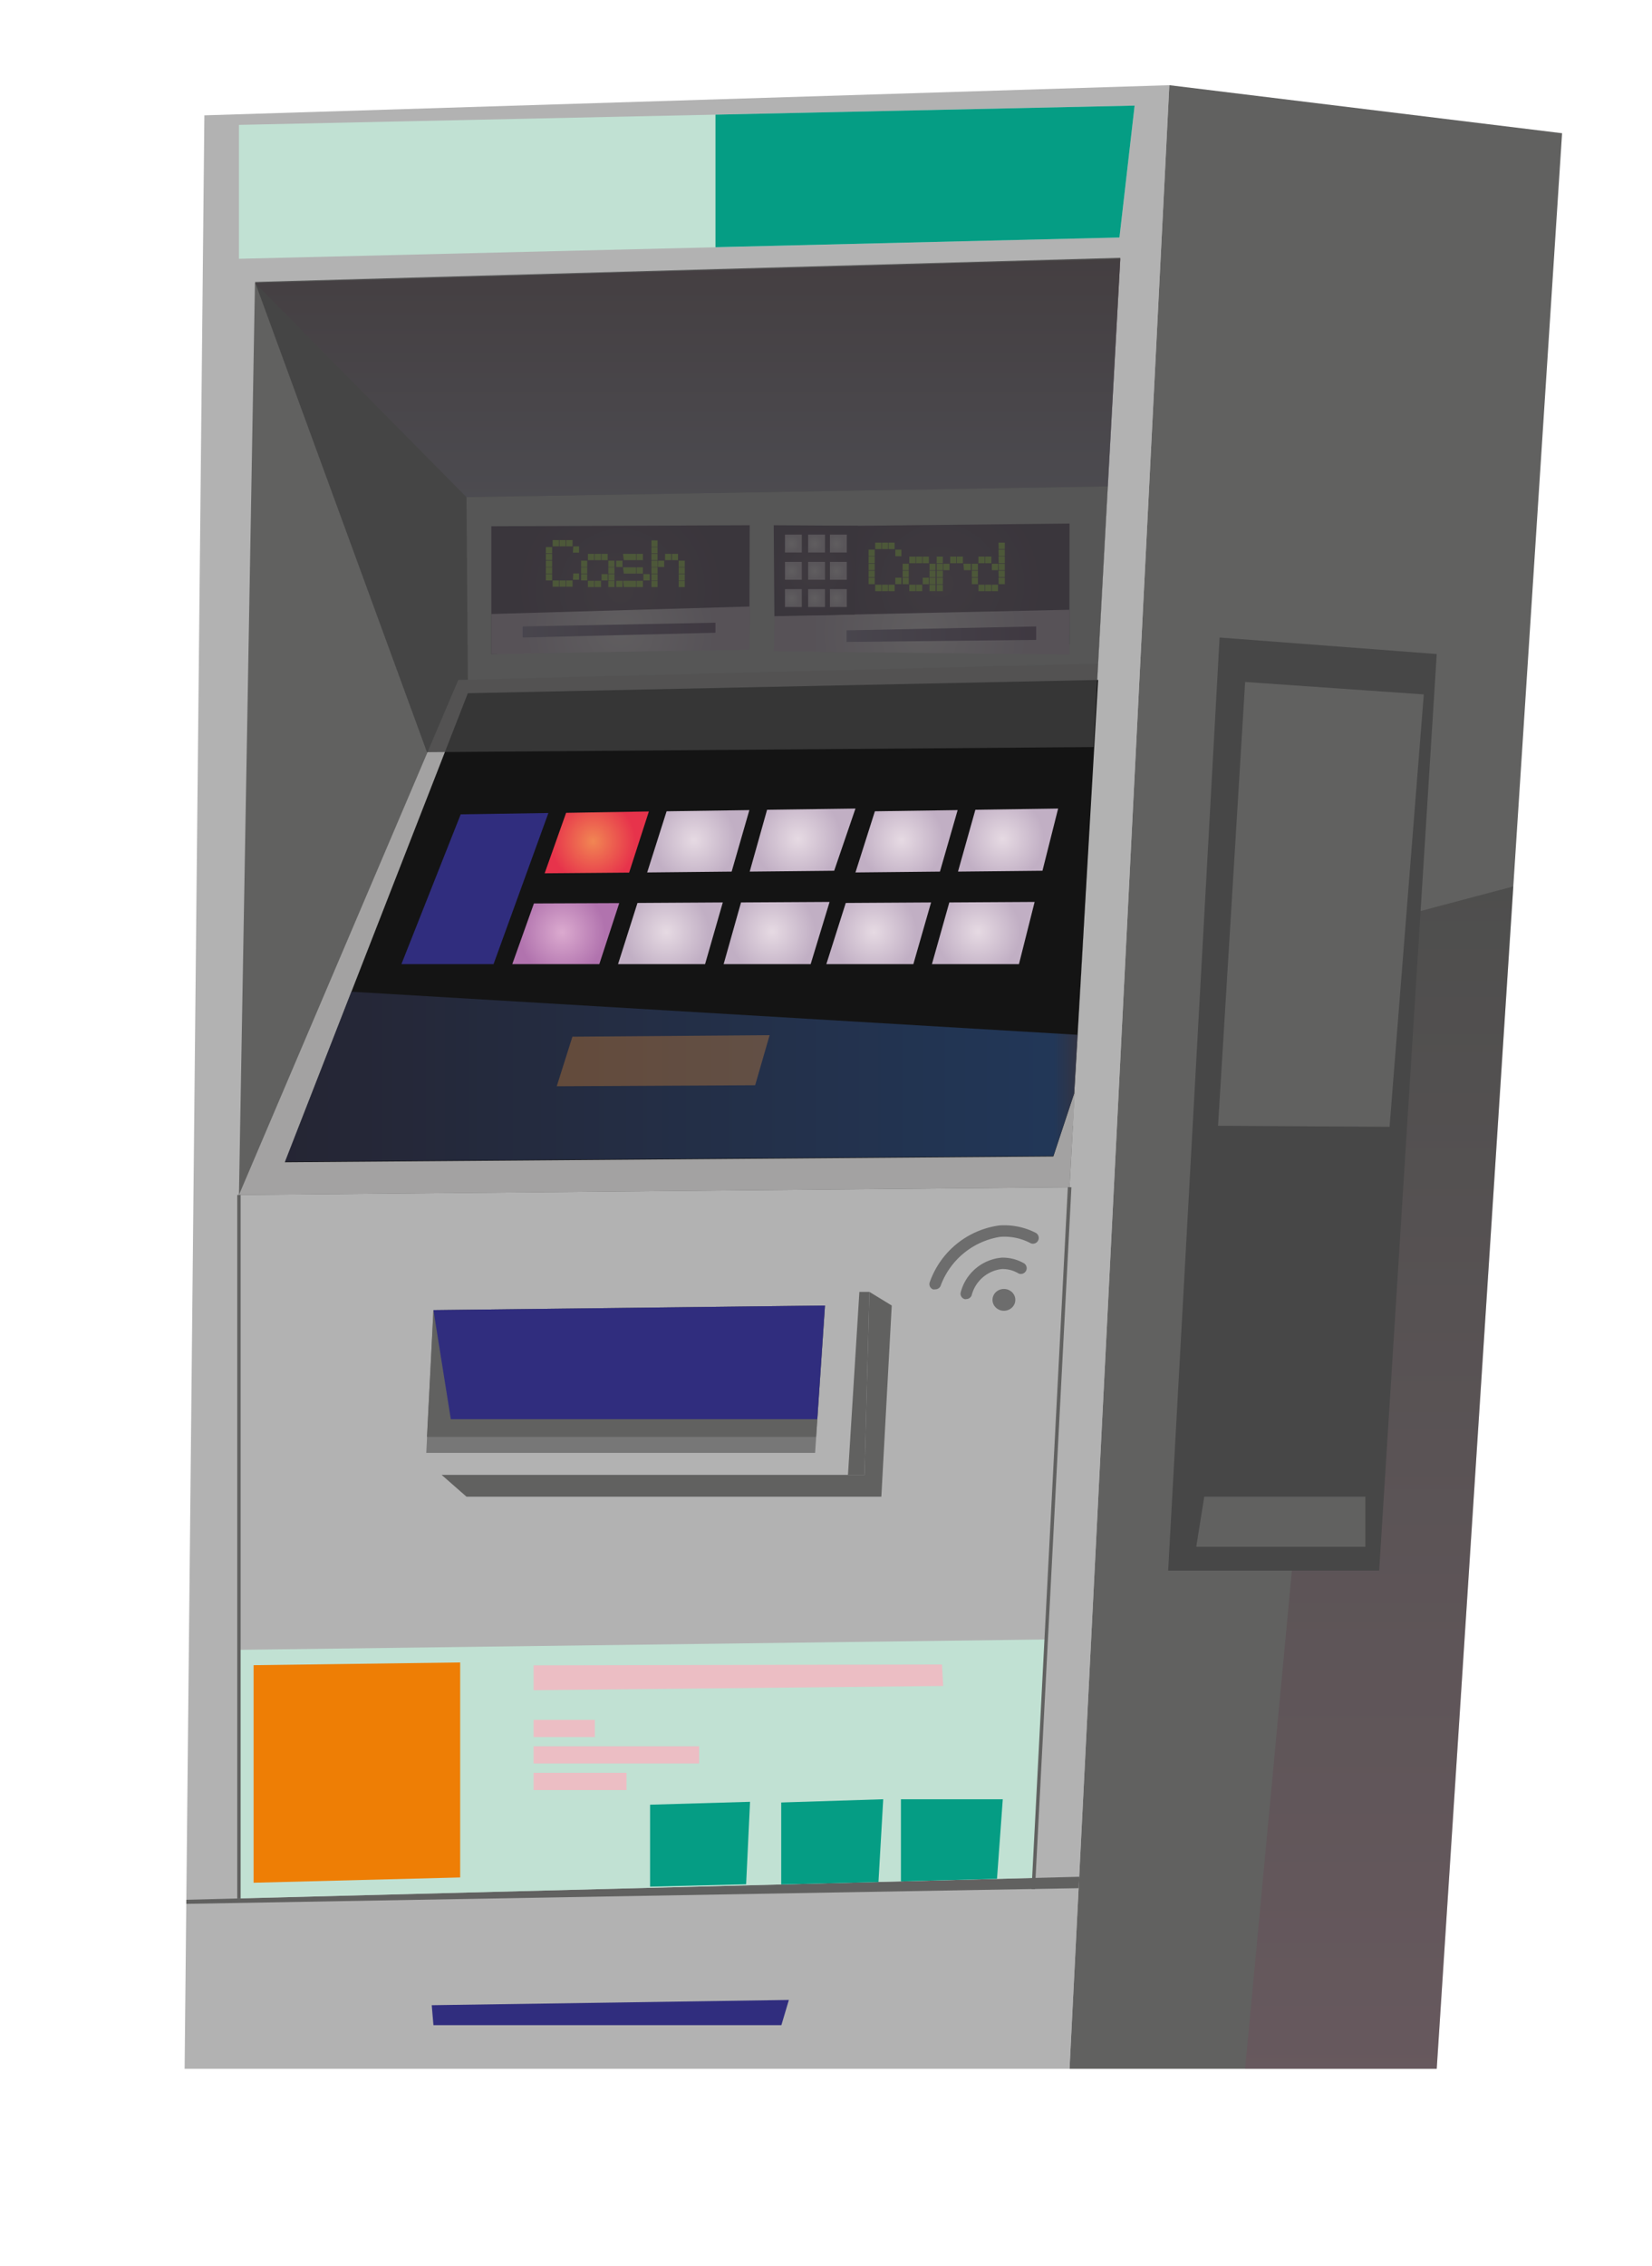<svg xmlns="http://www.w3.org/2000/svg" xmlns:xlink="http://www.w3.org/1999/xlink" viewBox="0 0 97 133"><defs><style>.cls-1{isolation:isolate;}.cls-2{fill:#b2b2b2;}.cls-10,.cls-11,.cls-12,.cls-13,.cls-14,.cls-15,.cls-16,.cls-17,.cls-18,.cls-19,.cls-2,.cls-20,.cls-21,.cls-22,.cls-23,.cls-24,.cls-26,.cls-27,.cls-28,.cls-29,.cls-3,.cls-31,.cls-32,.cls-33,.cls-4,.cls-44,.cls-45,.cls-5,.cls-6,.cls-7,.cls-8,.cls-9{fill-rule:evenodd;}.cls-3,.cls-46{fill:#616160;}.cls-4{opacity:0.5;fill:url(#Áĺçűě_ííűé_ăđŕäčĺíň_45);}.cls-23,.cls-25,.cls-4,.cls-44{mix-blend-mode:multiply;}.cls-5{fill:#a3a2a2;}.cls-6{fill:#141414;}.cls-7{fill:#777;}.cls-8{fill:#302d7e;}.cls-9{opacity:0.2;fill:url(#Áĺçűě_ííűé_ăđŕäčĺíň_70);}.cls-21,.cls-9{mix-blend-mode:screen;}.cls-10{fill:url(#Áĺçűě_ííűé_ăđŕäčĺíň_99);}.cls-11{fill:url(#Áĺçűě_ííűé_ăđŕäčĺíň_86);}.cls-12{fill:url(#Áĺçűě_ííűé_ăđŕäčĺíň_101);}.cls-13{fill:#ee7e05;}.cls-14{fill:url(#Áĺçűě_ííűé_ăđŕäčĺíň_101-2);}.cls-15,.cls-18,.cls-19,.cls-20,.cls-34{mix-blend-mode:soft-light;}.cls-15{fill:url(#Áĺçűě_ííűé_ăđŕäčĺíň_101-3);}.cls-16{fill:url(#Áĺçűě_ííűé_ăđŕäčĺíň_101-4);}.cls-17{fill:url(#Áĺçűě_ííűé_ăđŕäčĺíň_101-5);}.cls-18{fill:url(#Áĺçűě_ííűé_ăđŕäčĺíň_101-6);}.cls-19{fill:url(#Áĺçűě_ííűé_ăđŕäčĺíň_101-7);}.cls-20{fill:url(#Áĺçűě_ííűé_ăđŕäčĺíň_101-8);}.cls-21{opacity:0.71;fill:url(#Áĺçűě_ííűé_ăđŕäčĺíň_154);}.cls-22{fill:#c1e1d3;}.cls-23,.cls-25{fill:#ecbec4;opacity:0.99;}.cls-24{fill:#059d84;}.cls-26{fill:url(#Áĺçűě_ííűé_ăđŕäčĺíň_395);}.cls-27{fill:url(#Áĺçűě_ííűé_ăđŕäčĺíň_395-2);}.cls-28{fill:url(#Áĺçűě_ííűé_ăđŕäčĺíň_56);}.cls-29{fill:url(#Áĺçűě_ííűé_ăđŕäčĺíň_106);}.cls-30{fill:#85bc25;}.cls-31{fill:url(#Áĺçűě_ííűé_ăđŕäčĺíň_56-2);}.cls-32{fill:url(#Áĺçűě_ííűé_ăđŕäčĺíň_106-2);}.cls-33{fill:url(#Áĺçűě_ííűé_ăđŕäčĺíň_395-3);}.cls-35{fill:url(#Áĺçűě_ííűé_ăđŕäčĺíň_101-9);}.cls-36{fill:url(#Áĺçűě_ííűé_ăđŕäčĺíň_101-10);}.cls-37{fill:url(#Áĺçűě_ííűé_ăđŕäčĺíň_101-11);}.cls-38{fill:url(#Áĺçűě_ííűé_ăđŕäčĺíň_101-12);}.cls-39{fill:url(#Áĺçűě_ííűé_ăđŕäčĺíň_101-13);}.cls-40{fill:url(#Áĺçűě_ííűé_ăđŕäčĺíň_101-14);}.cls-41{fill:url(#Áĺçűě_ííűé_ăđŕäčĺíň_101-15);}.cls-42{fill:url(#Áĺçűě_ííűé_ăđŕäčĺíň_101-16);}.cls-43{fill:url(#Áĺçűě_ííűé_ăđŕäčĺíň_101-17);}.cls-44{fill:#3f3f3f;opacity:0.8;}.cls-45{fill:#474747;}.cls-47{opacity:0.39;}.cls-48{fill:#010101;}</style><linearGradient id="Áĺçűě_ííűé_ăđŕäčĺíň_45" x1="40.38" y1="29.18" x2="40.38" y2="15.19" gradientUnits="userSpaceOnUse"><stop offset="0" stop-color="#a499ca"/><stop offset="1" stop-color="#551e38"/></linearGradient><linearGradient id="Áĺçűě_ííűé_ăđŕäčĺíň_70" x1="80.98" y1="121.43" x2="80.98" y2="52.03" gradientUnits="userSpaceOnUse"><stop offset="0" stop-color="#7c3553"/><stop offset="1" stop-color="#010101"/></linearGradient><radialGradient id="Áĺçűě_ííűé_ăđŕäčĺíň_99" cx="60.83" cy="56.58" r="2.65" gradientTransform="translate(-22.36 -4.94) scale(0.94 0.96)" gradientUnits="userSpaceOnUse"><stop offset="0" stop-color="#f18653"/><stop offset="1" stop-color="#e7334b"/></radialGradient><radialGradient id="Áĺçűě_ííűé_ăđŕäčĺíň_86" cx="58.9" cy="62.15" r="2.69" gradientTransform="translate(-22.36 -4.94) scale(0.94 0.96)" gradientUnits="userSpaceOnUse"><stop offset="0" stop-color="#dbaacf"/><stop offset="1" stop-color="#b173ae"/></radialGradient><radialGradient id="Áĺçűě_ííűé_ăđŕäčĺíň_101" cx="67.14" cy="56.51" r="2.62" gradientTransform="translate(-22.36 -4.94) scale(0.94 0.96)" gradientUnits="userSpaceOnUse"><stop offset="0" stop-color="#e6dae3"/><stop offset="1" stop-color="#c1afc4"/></radialGradient><radialGradient id="Áĺçűě_ííűé_ăđŕäčĺíň_101-2" cx="65.41" cy="62.13" r="2.66" xlink:href="#Áĺçűě_ííűé_ăđŕäčĺíň_101"/><radialGradient id="Áĺçűě_ííűé_ăđŕäčĺíň_101-3" cx="73.63" cy="56.44" r="2.7" xlink:href="#Áĺçűě_ííűé_ăđŕäčĺíň_101"/><radialGradient id="Áĺçűě_ííűé_ăđŕäčĺíň_101-4" cx="72.02" cy="62.11" r="2.69" xlink:href="#Áĺçűě_ííűé_ăđŕäčĺíň_101"/><radialGradient id="Áĺçűě_ííűé_ăđŕäčĺíň_101-5" cx="80.1" cy="56.51" r="2.62" xlink:href="#Áĺçűě_ííűé_ăđŕäčĺíň_101"/><radialGradient id="Áĺçűě_ííűé_ăđŕäčĺíň_101-6" cx="78.37" cy="62.13" r="2.66" xlink:href="#Áĺçűě_ííűé_ăđŕäčĺíň_101"/><radialGradient id="Áĺçűě_ííűé_ăđŕäčĺíň_101-7" cx="86.42" cy="56.44" r="2.59" xlink:href="#Áĺçűě_ííűé_ăđŕäčĺíň_101"/><radialGradient id="Áĺçűě_ííűé_ăđŕäčĺíň_101-8" cx="84.88" cy="62.11" r="2.63" xlink:href="#Áĺçűě_ííűé_ăđŕäčĺíň_101"/><linearGradient id="Áĺçűě_ííűé_ăđŕäčĺíň_154" x1="16.73" y1="63.2" x2="63.27" y2="63.2" gradientUnits="userSpaceOnUse"><stop offset="0" stop-color="#2c2c40"/><stop offset="0.97" stop-color="#274573"/><stop offset="1" stop-color="#3e4157"/></linearGradient><radialGradient id="Áĺçűě_ííűé_ăđŕäčĺíň_395" cx="55.22" cy="34.28" r="5.92" gradientUnits="userSpaceOnUse"><stop offset="0.02" stop-color="#412843"/><stop offset="0.99" stop-color="#2a1333"/></radialGradient><radialGradient id="Áĺçűě_ííűé_ăđŕäčĺíň_395-2" cx="36.43" cy="34.61" r="5.99" xlink:href="#Áĺçűě_ííűé_ăđŕäčĺíň_395"/><radialGradient id="Áĺçűě_ííűé_ăđŕäčĺíň_56" cx="36.43" cy="36.99" r="5.45" gradientUnits="userSpaceOnUse"><stop offset="0" stop-color="#e6dae3"/><stop offset="1" stop-color="#b7a2bb"/></radialGradient><linearGradient id="Áĺçűě_ííűé_ăđŕäčĺíň_106" x1="30.69" y1="36.99" x2="42.01" y2="36.99" gradientUnits="userSpaceOnUse"><stop offset="0" stop-color="#6f6086"/><stop offset="1" stop-color="#40204a"/></linearGradient><radialGradient id="Áĺçűě_ííűé_ăđŕäčĺíň_56-2" cx="54.47" cy="31.44" r="6.32" gradientTransform="translate(0.62 4.43) scale(0.98 1.04)" xlink:href="#Áĺçűě_ííűé_ăđŕäčĺíň_56"/><linearGradient id="Áĺçűě_ííűé_ăđŕäčĺíň_106-2" x1="49.71" y1="37.23" x2="60.83" y2="37.23" xlink:href="#Áĺçűě_ííűé_ăđŕäčĺíň_106"/><radialGradient id="Áĺçűě_ííűé_ăđŕäčĺíň_395-3" cx="48.14" cy="27.97" r="2.54" gradientTransform="translate(0.62 4.43) scale(0.98 1.04)" xlink:href="#Áĺçűě_ííűé_ăđŕäčĺíň_395"/><radialGradient id="Áĺçűě_ííűé_ăđŕäčĺíň_101-9" cx="46.8" cy="26.43" r="0.5" gradientTransform="translate(0.62 4.43) scale(0.98 1.04)" xlink:href="#Áĺçűě_ííűé_ăđŕäčĺíň_101"/><radialGradient id="Áĺçűě_ííűé_ăđŕäčĺíň_101-10" cx="48.18" cy="26.43" r="0.5" gradientTransform="translate(0.62 4.43) scale(0.98 1.04)" xlink:href="#Áĺçűě_ííűé_ăđŕäčĺíň_101"/><radialGradient id="Áĺçűě_ííűé_ăđŕäčĺíň_101-11" cx="49.48" cy="26.43" r="0.5" gradientTransform="translate(0.62 4.43) scale(0.98 1.04)" xlink:href="#Áĺçűě_ííűé_ăđŕäčĺíň_101"/><radialGradient id="Áĺçűě_ííűé_ăđŕäčĺíň_101-12" cx="46.8" cy="27.97" r="0.5" gradientTransform="translate(0.62 4.43) scale(0.98 1.04)" xlink:href="#Áĺçűě_ííűé_ăđŕäčĺíň_101"/><radialGradient id="Áĺçűě_ííűé_ăđŕäčĺíň_101-13" cx="48.18" cy="27.97" r="0.5" gradientTransform="translate(0.62 4.43) scale(0.98 1.04)" xlink:href="#Áĺçűě_ííűé_ăđŕäčĺíň_101"/><radialGradient id="Áĺçűě_ííűé_ăđŕäčĺíň_101-14" cx="49.48" cy="27.97" r="0.5" gradientTransform="translate(0.62 4.43) scale(0.98 1.04)" xlink:href="#Áĺçűě_ííűé_ăđŕäčĺíň_101"/><radialGradient id="Áĺçűě_ííűé_ăđŕäčĺíň_101-15" cx="46.8" cy="29.51" r="0.5" gradientTransform="translate(0.62 4.43) scale(0.98 1.04)" xlink:href="#Áĺçűě_ííűé_ăđŕäčĺíň_101"/><radialGradient id="Áĺçűě_ííűé_ăđŕäčĺíň_101-16" cx="48.18" cy="29.51" r="0.5" gradientTransform="translate(0.62 4.43) scale(0.98 1.04)" xlink:href="#Áĺçűě_ííűé_ăđŕäčĺíň_101"/><radialGradient id="Áĺçűě_ííűé_ăđŕäčĺíň_101-17" cx="49.48" cy="29.51" r="0.5" gradientTransform="translate(0.62 4.43) scale(0.98 1.04)" xlink:href="#Áĺçűě_ííűé_ăđŕäčĺíň_101"/></defs><g class="cls-1"><g id="Ebene_1" data-name="Ebene 1"><polygon class="cls-2" points="10.84 121.43 12 6.77 68.66 5 62.8 121.43 10.84 121.43"/><polygon class="cls-3" points="68.66 5 91.72 7.82 84.36 121.43 62.8 121.43 68.66 5"/><polygon class="cls-3" points="14.03 70.14 62.8 69.69 65.78 15.19 14.97 16.61 14.03 70.14"/><polygon class="cls-4" points="14.97 16.61 27.39 29.18 65.05 28.55 65.78 15.19 14.97 16.61"/><polygon class="cls-2" points="27.39 29.18 27.67 66.08 63 66.08 65.05 28.55 27.39 29.18"/><polygon class="cls-5" points="26.91 39.91 14.03 70.14 62.8 69.69 64.48 38.95 26.91 39.91"/><polygon class="cls-6" points="16.73 68.22 61.85 67.88 63.07 64.19 64.48 39.91 27.47 40.69 16.73 68.22"/><polygon class="cls-2" points="23.9 86.57 23.9 75.83 50.46 75.83 49.79 86.57 23.9 86.57"/><polygon class="cls-7" points="25.45 76.9 25.03 85.28 47.86 85.28 48.44 76.63 25.45 76.9"/><polygon class="cls-3" points="25.07 84.34 47.92 84.34 48.44 76.63 25.45 76.9 25.07 84.34"/><polygon class="cls-8" points="25.45 76.9 26.47 83.3 47.99 83.3 48.44 76.63 25.45 76.9"/><polygon class="cls-3" points="50.46 75.83 51.05 75.83 50.76 86.57 49.79 86.57 50.46 75.83"/><polygon class="cls-3" points="25.93 86.57 27.39 87.85 51.75 87.85 52.36 76.63 51.05 75.83 50.76 86.57 25.93 86.57"/><polygon class="cls-3" points="10.94 111.51 63.37 110.16 63.34 110.83 10.94 111.75 10.94 111.51"/><polygon class="cls-8" points="25.45 118.87 25.35 117.7 46.32 117.39 45.88 118.87 25.45 118.87"/><polygon class="cls-9" points="73.11 121.43 79.39 54.54 88.86 52.03 84.36 121.43 73.11 121.43"/><polygon class="cls-8" points="28.98 56.59 23.57 56.59 27.05 47.8 32.2 47.72 28.98 56.59"/><polygon class="cls-10" points="36.94 51.22 31.98 51.26 33.24 47.71 38.1 47.63 36.94 51.22"/><polygon class="cls-11" points="35.19 56.59 30.08 56.59 31.35 53.03 36.36 53.01 35.19 56.59"/><polygon class="cls-12" points="42.96 51.16 38 51.21 39.14 47.62 44 47.55 42.96 51.16"/><polygon class="cls-13" points="44.34 63.7 32.69 63.76 33.61 60.85 45.19 60.76 44.34 63.7"/><polygon class="cls-14" points="41.4 56.59 36.29 56.59 37.43 53 42.44 52.97 41.4 56.59"/><polygon class="cls-15" points="48.98 51.11 44.02 51.16 45.04 47.53 50.23 47.46 48.98 51.11"/><polygon class="cls-16" points="47.6 56.59 42.49 56.59 43.51 52.97 48.71 52.94 47.6 56.59"/><polygon class="cls-17" points="55.19 51.16 50.23 51.21 51.37 47.62 56.23 47.55 55.19 51.16"/><polygon class="cls-18" points="53.63 56.59 48.52 56.59 49.66 53 54.67 52.97 53.63 56.59"/><polygon class="cls-19" points="61.21 51.11 56.25 51.16 57.27 47.53 62.13 47.46 61.21 51.11"/><polygon class="cls-20" points="59.83 56.59 54.72 56.59 55.74 52.97 60.75 52.94 59.83 56.59"/><polygon class="cls-21" points="20.63 58.21 63.27 60.74 63.07 64.17 61.85 67.85 16.73 68.19 20.63 58.21"/><polygon class="cls-22" points="14.03 96.84 61.43 96.23 60.67 110.23 14.03 111.43 14.03 96.84"/><polygon class="cls-13" points="14.89 97.74 27.02 97.58 27.02 110.2 14.89 110.51 14.89 97.74"/><polygon class="cls-23" points="31.33 99.21 55.38 98.96 55.31 97.7 31.33 97.75 31.33 99.21"/><polygon class="cls-24" points="38.17 110.74 38.17 105.93 44.04 105.76 43.81 110.6 38.17 110.74"/><polygon class="cls-24" points="45.87 110.61 45.87 105.8 51.86 105.61 51.58 110.47 45.87 110.61"/><polygon class="cls-24" points="52.9 110.43 52.9 105.61 58.88 105.61 58.54 110.28 52.9 110.43"/><rect class="cls-25" x="31.33" y="100.95" width="3.6" height="1.01"/><rect class="cls-25" x="31.33" y="104.06" width="5.46" height="1.01"/><rect class="cls-25" x="31.33" y="102.5" width="9.72" height="1.01"/><polygon class="cls-22" points="14.03 7.33 14.03 15.19 65.73 13.94 66.62 6.2 14.03 7.33"/><polygon class="cls-26" points="47.63 37.68 47.63 30.89 62.8 30.73 62.79 37.83 47.63 37.68"/><polygon class="cls-27" points="28.85 38.39 28.85 30.89 44.02 30.83 44 37.83 28.85 38.39"/><polygon class="cls-28" points="28.85 38.39 28.85 36.04 44.02 35.6 44 38.13 28.85 38.39"/><polygon class="cls-29" points="30.69 36.77 30.69 37.42 42.01 37.14 42.01 36.55 30.69 36.77"/><path class="cls-30" d="M32.05,32.11h.37v.37h-.37Zm0,.4h.37v.37h-.37Zm0,.4h.37v.37h-.37Zm0,.39h.37v.37h-.37Zm0,.4h.37v.37h-.37Zm.4-2h.37v.37h-.37Zm0,2.37h.37v.37h-.37Zm.4-2.37h.37v.37h-.37Zm0,2.37h.37v.37h-.37Zm.4-2.37h.37v.37h-.37Zm0,2.37h.37v.37h-.37Zm.41-2H34v.37h-.36Zm0,1.59H34v.37h-.36Z"/><path class="cls-30" d="M34.12,32.91h.36v.37h-.36Zm0,.39h.36v.37h-.36Zm0,.4h.36v.37h-.36Zm.4-1.19h.37v.37h-.37Zm0,1.58h.37v.37h-.37Zm.4-1.58h.37v.37h-.37Zm0,1.58h.37v.37h-.37Zm.4-1.58h.36v.37h-.36Zm0,1.19h.36v.37h-.36Zm.4-.79h.36v.37h-.36Zm0,.39h.36v.37h-.36Zm0,.4h.36v.37h-.36Zm0,.39h.36v.37h-.36Z"/><path class="cls-30" d="M36.18,32.91h.37v.37h-.37Zm0,1.18h.37v.37h-.37Zm.4-1.58H37v.37h-.37Zm0,.79H37v.37h-.37Zm0,.79H37v.37h-.37Zm.4-1.58h.37v.37H37Zm0,.79h.37v.37H37Zm0,.79h.37v.37H37Zm.4-1.58h.37v.37h-.37Zm0,.79h.37v.37h-.37Zm0,.79h.37v.37h-.37Zm.4-.39h.37v.37h-.37Z"/><path class="cls-30" d="M38.25,31.72h.36v.37h-.36Zm0,.39h.36v.37h-.36Zm0,.4h.36v.37h-.36Zm0,.4h.36v.37h-.36Zm0,.39h.36v.37h-.36Zm0,.4h.36v.37h-.36Zm0,.39h.36v.37h-.36Zm.39-1.18H39v.37h-.37Zm.41-.4h.36v.37h-.36Zm.4,0h.36v.37h-.36Zm.4.4h.36v.37h-.36Zm0,.39h.36v.37h-.36Zm0,.4h.36v.37h-.36Zm0,.39h.36v.37h-.36Z"/><polygon class="cls-31" points="45.43 38.23 45.47 36.17 62.8 35.79 62.78 38.42 45.43 38.23"/><polygon class="cls-32" points="49.71 37 49.71 37.68 60.84 37.56 60.84 36.77 49.71 37"/><path class="cls-30" d="M51,32.26h.36v.39H51Zm0,.41h.36v.39H51Zm0,.42h.36v.38H51Zm0,.41h.36v.38H51Zm0,.41h.36v.38H51Zm.39-2.06h.36v.38h-.36Zm0,2.47h.36v.38h-.36Zm.39-2.47h.36v.38h-.36Zm0,2.47h.36v.38h-.36Zm.39-2.47h.36v.38h-.36Zm0,2.47h.36v.38h-.36Zm.4-2.06h.36v.39h-.36Zm0,1.65h.36v.38h-.36Z"/><path class="cls-30" d="M53,33.09h.36v.38H53Zm0,.41h.36v.38H53Zm0,.41h.36v.38H53Zm.39-1.24h.37v.39h-.37Zm0,1.65h.37v.38h-.37Zm.4-1.65h.36v.39h-.36Zm0,1.65h.36v.38h-.36Zm.39-1.65h.36v.39h-.36Zm0,1.24h.36v.38h-.36Zm.4-.82h.35v.38h-.35Zm0,.41h.35v.38h-.35Zm0,.41h.35v.38h-.35Zm0,.41h.35v.38h-.35Z"/><path class="cls-30" d="M55,32.67h.36v.39H55Zm0,.42h.36v.38H55Zm0,.41h.36v.38H55Zm0,.41h.36v.38H55Zm0,.41h.36v.38H55Zm.39-1.23h.36v.38h-.36Zm.4-.42h.36v.39h-.36Zm.39,0h.36v.39h-.36Zm.39.42H57v.38H56.6Z"/><path class="cls-30" d="M57.06,33.09h.36v.38h-.36Zm0,.41h.36v.38h-.36Zm0,.41h.36v.38h-.36Zm.39-1.24h.36v.39h-.36Zm0,1.65h.36v.38h-.36Zm.39-1.65h.37v.39h-.37Zm0,1.65h.37v.38h-.37Zm.4-1.23h.36v.38h-.36Zm0,1.23h.36v.38h-.36Zm.39-2.47H59v.38h-.36Zm0,.41H59v.39h-.36Zm0,.41H59v.39h-.36Zm0,.42H59v.38h-.36Zm0,.41H59v.38h-.36Zm0,.41H59v.38h-.36Z"/><polygon class="cls-33" points="45.47 36.17 45.43 30.83 50.37 30.86 50.18 36.07 45.47 36.17"/><g class="cls-34"><rect class="cls-35" x="46.09" y="31.38" width="0.99" height="1.05"/><rect class="cls-36" x="47.45" y="31.38" width="0.99" height="1.05"/><rect class="cls-37" x="48.73" y="31.38" width="0.99" height="1.05"/><rect class="cls-38" x="46.09" y="32.98" width="0.99" height="1.05"/><rect class="cls-39" x="47.45" y="32.98" width="0.99" height="1.05"/><rect class="cls-40" x="48.73" y="32.98" width="0.99" height="1.05"/><rect class="cls-41" x="46.09" y="34.58" width="0.99" height="1.05"/><rect class="cls-42" x="47.45" y="34.58" width="0.99" height="1.05"/><rect class="cls-43" x="48.73" y="34.58" width="0.99" height="1.05"/></g><polygon class="cls-44" points="14.97 16.55 25.07 44.15 64.21 43.85 65.78 15.13 14.97 16.55"/><polygon class="cls-45" points="71.61 37.42 84.36 38.39 80.98 92.19 68.59 92.19 71.61 37.42"/><polygon class="cls-3" points="73.11 40.03 71.52 66.08 81.59 66.14 83.6 40.76 73.11 40.03"/><polygon class="cls-3" points="70.24 90.79 70.71 87.85 80.17 87.85 80.17 90.79 70.24 90.79"/><rect class="cls-46" x="13.93" y="70.14" width="0.2" height="41.29"/><polygon class="cls-46" points="60.77 110.89 60.57 110.88 62.7 69.68 62.91 69.69 60.77 110.89"/><polygon class="cls-24" points="42.01 14.51 42.01 6.73 66.62 6.2 65.73 13.94 42.01 14.51"/><g class="cls-47"><ellipse class="cls-48" cx="58.94" cy="76.3" rx="0.67" ry="0.64" transform="translate(-0.1 0.08) rotate(-0.08)"/></g><g class="cls-47"><path class="cls-48" d="M56.74,76.25a.2.2,0,0,1-.11,0,.33.33,0,0,1-.21-.43,2.73,2.73,0,0,1,2.4-2,2.5,2.5,0,0,1,1.32.34.34.34,0,0,1-.33.59,1.8,1.8,0,0,0-1-.26A2.07,2.07,0,0,0,57.06,76,.33.33,0,0,1,56.74,76.25Z"/></g><g class="cls-47"><path class="cls-48" d="M54.91,75.68a.31.31,0,0,1-.13,0,.33.33,0,0,1-.18-.44,5.05,5.05,0,0,1,4.07-3.31,4.06,4.06,0,0,1,2.14.43.34.34,0,0,1-.3.61,3.27,3.27,0,0,0-1.79-.37,4.47,4.47,0,0,0-3.5,2.9A.35.35,0,0,1,54.91,75.68Z"/></g></g></g></svg>